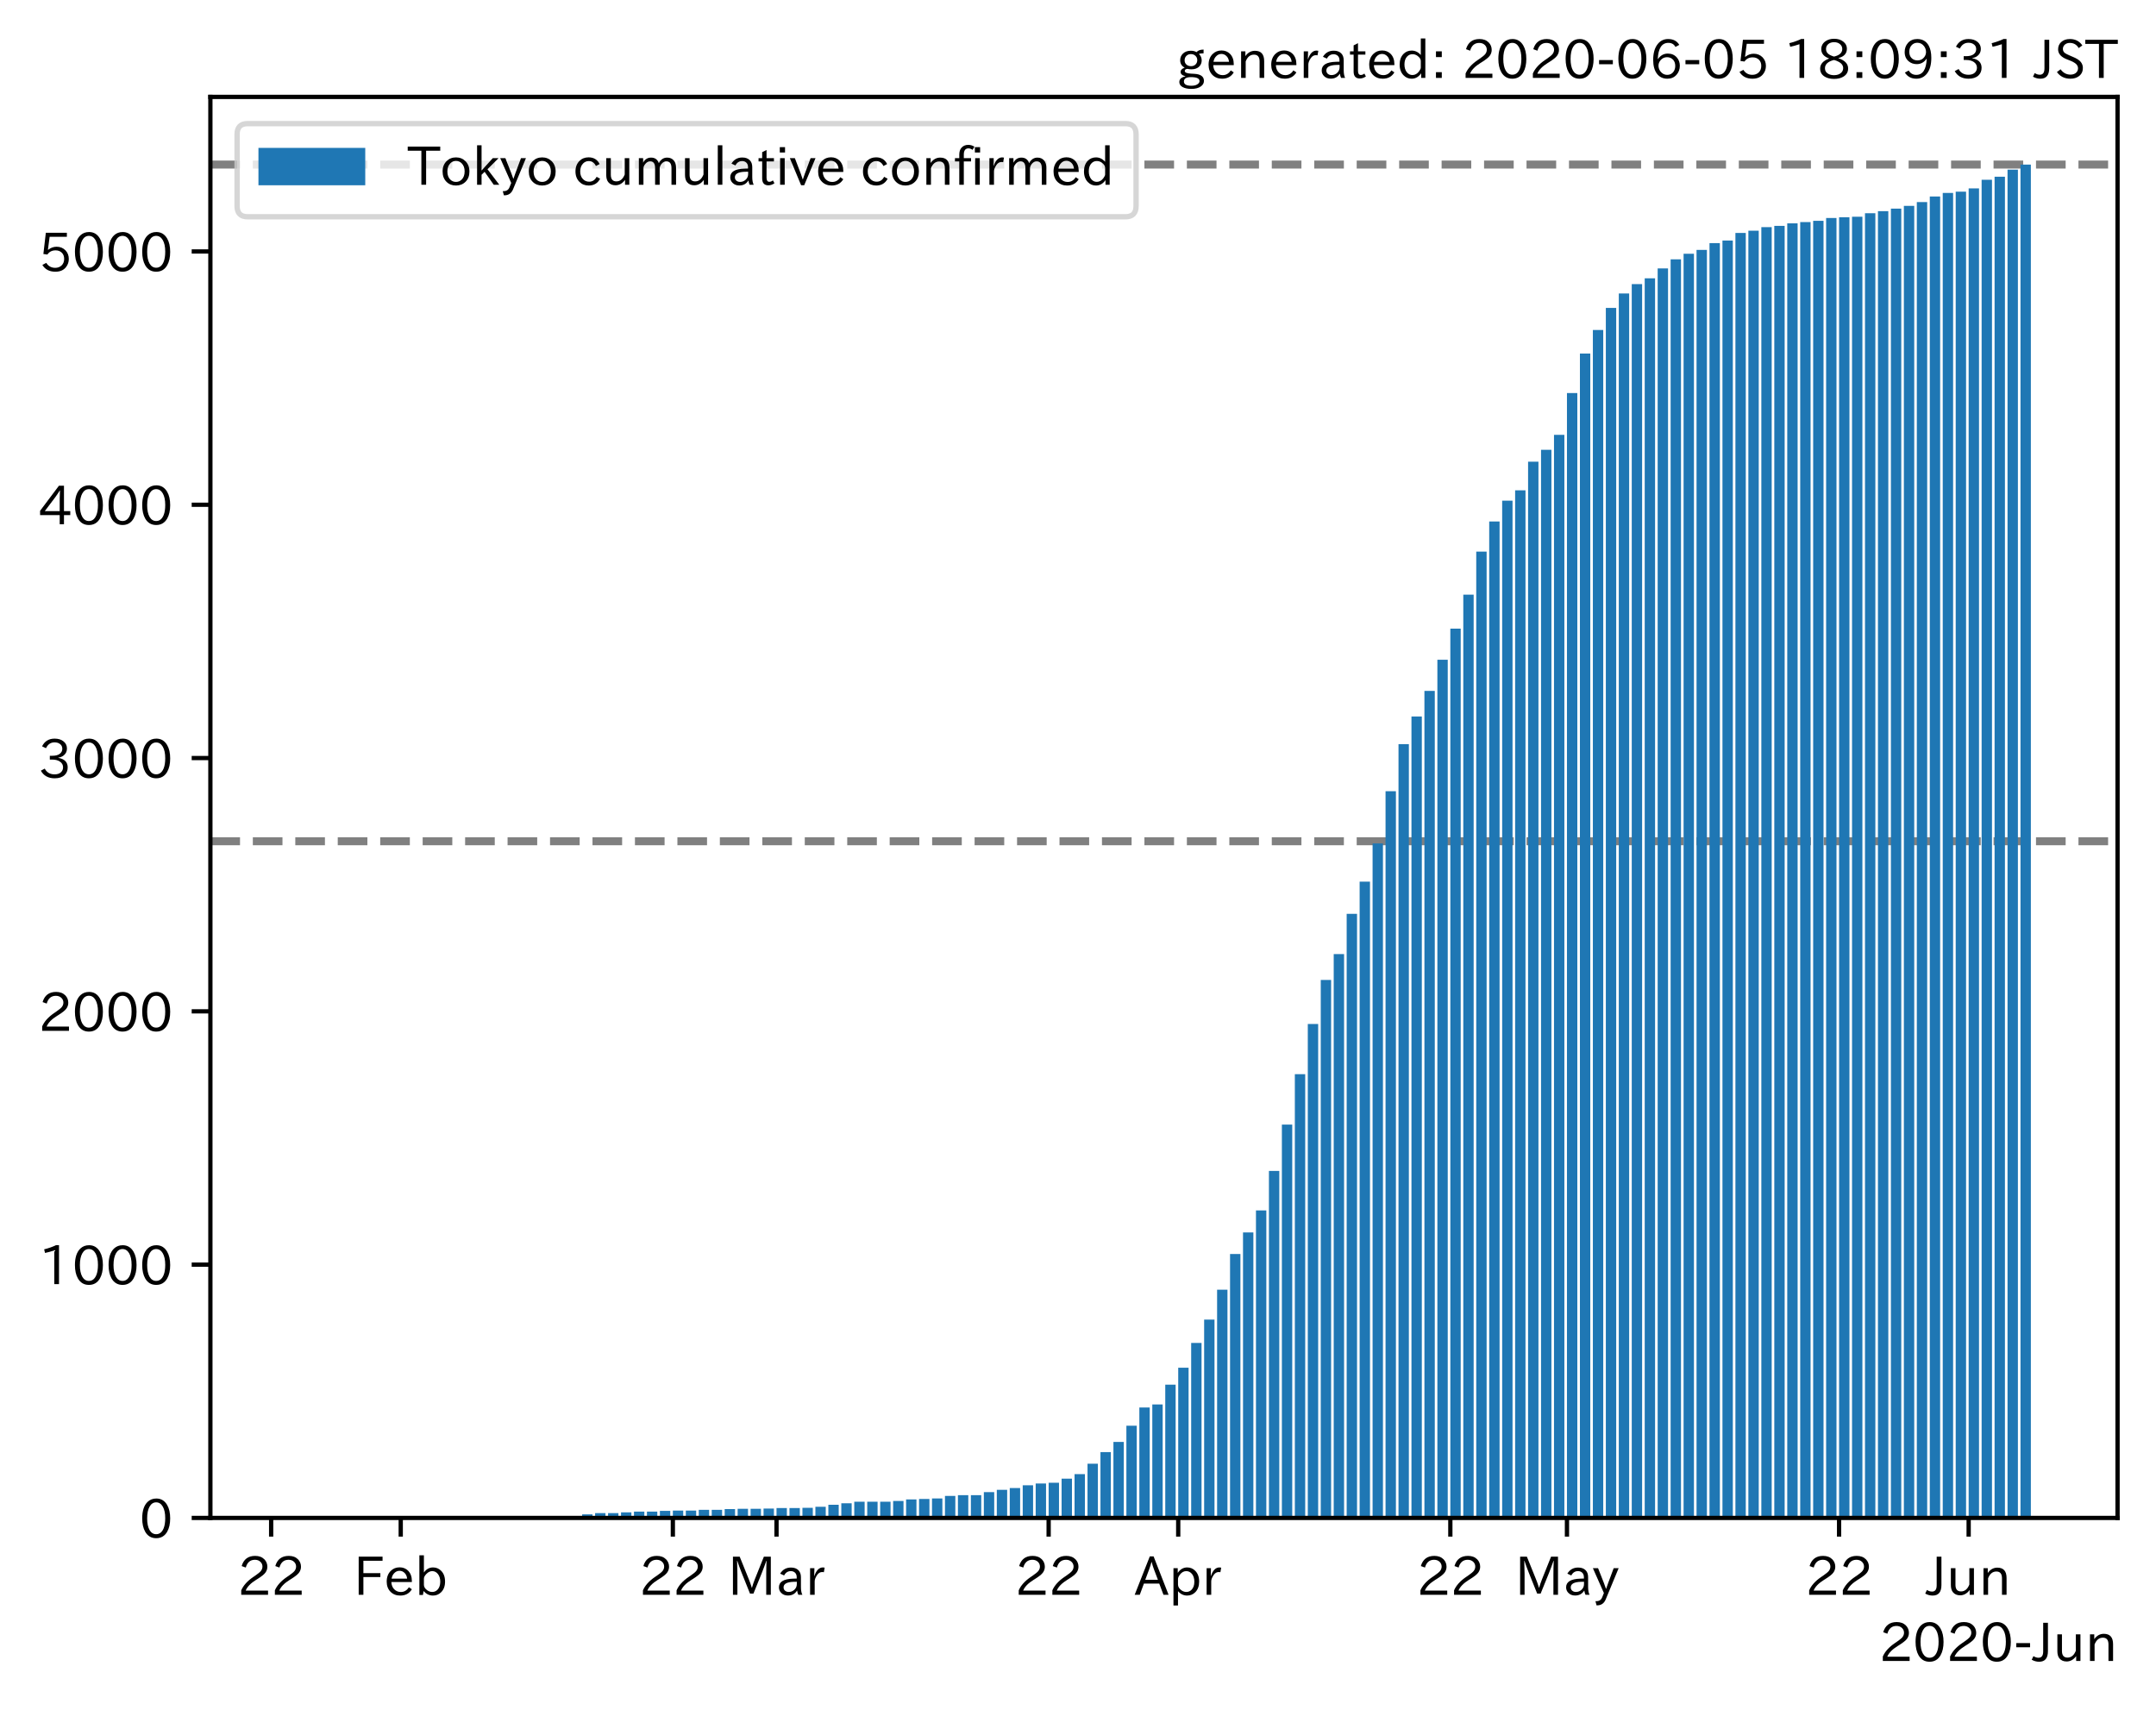 <?xml version="1.0" encoding="utf-8" standalone="no"?>
<!DOCTYPE svg PUBLIC "-//W3C//DTD SVG 1.1//EN"
  "http://www.w3.org/Graphics/SVG/1.1/DTD/svg11.dtd">
<!-- Created with matplotlib (https://matplotlib.org/) -->
<svg height="320.24pt" version="1.1" viewBox="0 0 403.714 320.24" width="403.714pt" xmlns="http://www.w3.org/2000/svg" xmlns:xlink="http://www.w3.org/1999/xlink">
 <defs>
  <style type="text/css">
*{stroke-linecap:butt;stroke-linejoin:round;}
  </style>
 </defs>
 <g id="figure_1">
  <g id="patch_1">
   <path d="M 0 320.24 
L 403.714 320.24 
L 403.714 0 
L 0 0 
z
" style="fill:#ffffff;"/>
  </g>
  <g id="axes_1">
   <g id="patch_2">
    <path d="M 39.394 284.259 
L 396.514 284.259 
L 396.514 18.147 
L 39.394 18.147 
z
" style="fill:#ffffff;"/>
   </g>
   <g id="line2d_1">
    <path clip-path="url(#p0f5c9ba910)" d="M 39.394 30.819 
L 396.514 30.819 
" style="fill:none;stroke:#808080;stroke-dasharray:5.55,2.4;stroke-dashoffset:0;stroke-width:1.5;"/>
   </g>
   <g id="line2d_2">
    <path clip-path="url(#p0f5c9ba910)" d="M 39.394 157.539 
L 396.514 157.539 
" style="fill:none;stroke:#808080;stroke-dasharray:5.55,2.4;stroke-dashoffset:0;stroke-width:1.5;"/>
   </g>
   <g id="patch_3">
    <path clip-path="url(#p0f5c9ba910)" d="M 55.626 284.259 
L 57.568 284.259 
L 57.568 284.211 
L 55.626 284.211 
z
" style="fill:#1f77b4;"/>
   </g>
   <g id="patch_4">
    <path clip-path="url(#p0f5c9ba910)" d="M 58.053 284.259 
L 59.994 284.259 
L 59.994 284.164 
L 58.053 284.164 
z
" style="fill:#1f77b4;"/>
   </g>
   <g id="patch_5">
    <path clip-path="url(#p0f5c9ba910)" d="M 60.479 284.259 
L 62.42 284.259 
L 62.42 284.164 
L 60.479 284.164 
z
" style="fill:#1f77b4;"/>
   </g>
   <g id="patch_6">
    <path clip-path="url(#p0f5c9ba910)" d="M 62.906 284.259 
L 64.847 284.259 
L 64.847 284.164 
L 62.906 284.164 
z
" style="fill:#1f77b4;"/>
   </g>
   <g id="patch_7">
    <path clip-path="url(#p0f5c9ba910)" d="M 65.332 284.259 
L 67.273 284.259 
L 67.273 284.164 
L 65.332 284.164 
z
" style="fill:#1f77b4;"/>
   </g>
   <g id="patch_8">
    <path clip-path="url(#p0f5c9ba910)" d="M 67.759 284.259 
L 69.7 284.259 
L 69.7 284.164 
L 67.759 284.164 
z
" style="fill:#1f77b4;"/>
   </g>
   <g id="patch_9">
    <path clip-path="url(#p0f5c9ba910)" d="M 70.185 284.259 
L 72.126 284.259 
L 72.126 284.116 
L 70.185 284.116 
z
" style="fill:#1f77b4;"/>
   </g>
   <g id="patch_10">
    <path clip-path="url(#p0f5c9ba910)" d="M 72.611 284.259 
L 74.553 284.259 
L 74.553 284.116 
L 72.611 284.116 
z
" style="fill:#1f77b4;"/>
   </g>
   <g id="patch_11">
    <path clip-path="url(#p0f5c9ba910)" d="M 75.038 284.259 
L 76.979 284.259 
L 76.979 284.116 
L 75.038 284.116 
z
" style="fill:#1f77b4;"/>
   </g>
   <g id="patch_12">
    <path clip-path="url(#p0f5c9ba910)" d="M 77.464 284.259 
L 79.405 284.259 
L 79.405 284.116 
L 77.464 284.116 
z
" style="fill:#1f77b4;"/>
   </g>
   <g id="patch_13">
    <path clip-path="url(#p0f5c9ba910)" d="M 79.891 284.259 
L 81.832 284.259 
L 81.832 284.116 
L 79.891 284.116 
z
" style="fill:#1f77b4;"/>
   </g>
   <g id="patch_14">
    <path clip-path="url(#p0f5c9ba910)" d="M 82.317 284.259 
L 84.258 284.259 
L 84.258 284.116 
L 82.317 284.116 
z
" style="fill:#1f77b4;"/>
   </g>
   <g id="patch_15">
    <path clip-path="url(#p0f5c9ba910)" d="M 84.743 284.259 
L 86.685 284.259 
L 86.685 284.116 
L 84.743 284.116 
z
" style="fill:#1f77b4;"/>
   </g>
   <g id="patch_16">
    <path clip-path="url(#p0f5c9ba910)" d="M 87.17 284.259 
L 89.111 284.259 
L 89.111 284.116 
L 87.17 284.116 
z
" style="fill:#1f77b4;"/>
   </g>
   <g id="patch_17">
    <path clip-path="url(#p0f5c9ba910)" d="M 89.596 284.259 
L 91.537 284.259 
L 91.537 284.116 
L 89.596 284.116 
z
" style="fill:#1f77b4;"/>
   </g>
   <g id="patch_18">
    <path clip-path="url(#p0f5c9ba910)" d="M 92.023 284.259 
L 93.964 284.259 
L 93.964 284.116 
L 92.023 284.116 
z
" style="fill:#1f77b4;"/>
   </g>
   <g id="patch_19">
    <path clip-path="url(#p0f5c9ba910)" d="M 94.449 284.259 
L 96.39 284.259 
L 96.39 284.116 
L 94.449 284.116 
z
" style="fill:#1f77b4;"/>
   </g>
   <g id="patch_20">
    <path clip-path="url(#p0f5c9ba910)" d="M 96.876 284.259 
L 98.817 284.259 
L 98.817 284.116 
L 96.876 284.116 
z
" style="fill:#1f77b4;"/>
   </g>
   <g id="patch_21">
    <path clip-path="url(#p0f5c9ba910)" d="M 99.302 284.259 
L 101.243 284.259 
L 101.243 284.116 
L 99.302 284.116 
z
" style="fill:#1f77b4;"/>
   </g>
   <g id="patch_22">
    <path clip-path="url(#p0f5c9ba910)" d="M 101.728 284.259 
L 103.67 284.259 
L 103.67 284.116 
L 101.728 284.116 
z
" style="fill:#1f77b4;"/>
   </g>
   <g id="patch_23">
    <path clip-path="url(#p0f5c9ba910)" d="M 104.155 284.259 
L 106.096 284.259 
L 106.096 284.069 
L 104.155 284.069 
z
" style="fill:#1f77b4;"/>
   </g>
   <g id="patch_24">
    <path clip-path="url(#p0f5c9ba910)" d="M 106.581 284.259 
L 108.522 284.259 
L 108.522 283.974 
L 106.581 283.974 
z
" style="fill:#1f77b4;"/>
   </g>
   <g id="patch_25">
    <path clip-path="url(#p0f5c9ba910)" d="M 109.008 284.259 
L 110.949 284.259 
L 110.949 283.595 
L 109.008 283.595 
z
" style="fill:#1f77b4;"/>
   </g>
   <g id="patch_26">
    <path clip-path="url(#p0f5c9ba910)" d="M 111.434 284.259 
L 113.375 284.259 
L 113.375 283.357 
L 111.434 283.357 
z
" style="fill:#1f77b4;"/>
   </g>
   <g id="patch_27">
    <path clip-path="url(#p0f5c9ba910)" d="M 113.86 284.259 
L 115.802 284.259 
L 115.802 283.357 
L 113.86 283.357 
z
" style="fill:#1f77b4;"/>
   </g>
   <g id="patch_28">
    <path clip-path="url(#p0f5c9ba910)" d="M 116.287 284.259 
L 118.228 284.259 
L 118.228 283.215 
L 116.287 283.215 
z
" style="fill:#1f77b4;"/>
   </g>
   <g id="patch_29">
    <path clip-path="url(#p0f5c9ba910)" d="M 118.713 284.259 
L 120.654 284.259 
L 120.654 283.073 
L 118.713 283.073 
z
" style="fill:#1f77b4;"/>
   </g>
   <g id="patch_30">
    <path clip-path="url(#p0f5c9ba910)" d="M 121.14 284.259 
L 123.081 284.259 
L 123.081 283.073 
L 121.14 283.073 
z
" style="fill:#1f77b4;"/>
   </g>
   <g id="patch_31">
    <path clip-path="url(#p0f5c9ba910)" d="M 123.566 284.259 
L 125.507 284.259 
L 125.507 282.93 
L 123.566 282.93 
z
" style="fill:#1f77b4;"/>
   </g>
   <g id="patch_32">
    <path clip-path="url(#p0f5c9ba910)" d="M 125.993 284.259 
L 127.934 284.259 
L 127.934 282.883 
L 125.993 282.883 
z
" style="fill:#1f77b4;"/>
   </g>
   <g id="patch_33">
    <path clip-path="url(#p0f5c9ba910)" d="M 128.419 284.259 
L 130.36 284.259 
L 130.36 282.883 
L 128.419 282.883 
z
" style="fill:#1f77b4;"/>
   </g>
   <g id="patch_34">
    <path clip-path="url(#p0f5c9ba910)" d="M 130.845 284.259 
L 132.787 284.259 
L 132.787 282.741 
L 130.845 282.741 
z
" style="fill:#1f77b4;"/>
   </g>
   <g id="patch_35">
    <path clip-path="url(#p0f5c9ba910)" d="M 133.272 284.259 
L 135.213 284.259 
L 135.213 282.741 
L 133.272 282.741 
z
" style="fill:#1f77b4;"/>
   </g>
   <g id="patch_36">
    <path clip-path="url(#p0f5c9ba910)" d="M 135.698 284.259 
L 137.639 284.259 
L 137.639 282.598 
L 135.698 282.598 
z
" style="fill:#1f77b4;"/>
   </g>
   <g id="patch_37">
    <path clip-path="url(#p0f5c9ba910)" d="M 138.125 284.259 
L 140.066 284.259 
L 140.066 282.551 
L 138.125 282.551 
z
" style="fill:#1f77b4;"/>
   </g>
   <g id="patch_38">
    <path clip-path="url(#p0f5c9ba910)" d="M 140.551 284.259 
L 142.492 284.259 
L 142.492 282.551 
L 140.551 282.551 
z
" style="fill:#1f77b4;"/>
   </g>
   <g id="patch_39">
    <path clip-path="url(#p0f5c9ba910)" d="M 142.977 284.259 
L 144.919 284.259 
L 144.919 282.504 
L 142.977 282.504 
z
" style="fill:#1f77b4;"/>
   </g>
   <g id="patch_40">
    <path clip-path="url(#p0f5c9ba910)" d="M 145.404 284.259 
L 147.345 284.259 
L 147.345 282.409 
L 145.404 282.409 
z
" style="fill:#1f77b4;"/>
   </g>
   <g id="patch_41">
    <path clip-path="url(#p0f5c9ba910)" d="M 147.83 284.259 
L 149.771 284.259 
L 149.771 282.409 
L 147.83 282.409 
z
" style="fill:#1f77b4;"/>
   </g>
   <g id="patch_42">
    <path clip-path="url(#p0f5c9ba910)" d="M 150.257 284.259 
L 152.198 284.259 
L 152.198 282.361 
L 150.257 282.361 
z
" style="fill:#1f77b4;"/>
   </g>
   <g id="patch_43">
    <path clip-path="url(#p0f5c9ba910)" d="M 152.683 284.259 
L 154.624 284.259 
L 154.624 282.172 
L 152.683 282.172 
z
" style="fill:#1f77b4;"/>
   </g>
   <g id="patch_44">
    <path clip-path="url(#p0f5c9ba910)" d="M 155.11 284.259 
L 157.051 284.259 
L 157.051 281.792 
L 155.11 281.792 
z
" style="fill:#1f77b4;"/>
   </g>
   <g id="patch_45">
    <path clip-path="url(#p0f5c9ba910)" d="M 157.536 284.259 
L 159.477 284.259 
L 159.477 281.507 
L 157.536 281.507 
z
" style="fill:#1f77b4;"/>
   </g>
   <g id="patch_46">
    <path clip-path="url(#p0f5c9ba910)" d="M 159.962 284.259 
L 161.904 284.259 
L 161.904 281.223 
L 159.962 281.223 
z
" style="fill:#1f77b4;"/>
   </g>
   <g id="patch_47">
    <path clip-path="url(#p0f5c9ba910)" d="M 162.389 284.259 
L 164.33 284.259 
L 164.33 281.223 
L 162.389 281.223 
z
" style="fill:#1f77b4;"/>
   </g>
   <g id="patch_48">
    <path clip-path="url(#p0f5c9ba910)" d="M 164.815 284.259 
L 166.756 284.259 
L 166.756 281.223 
L 164.815 281.223 
z
" style="fill:#1f77b4;"/>
   </g>
   <g id="patch_49">
    <path clip-path="url(#p0f5c9ba910)" d="M 167.242 284.259 
L 169.183 284.259 
L 169.183 281.081 
L 167.242 281.081 
z
" style="fill:#1f77b4;"/>
   </g>
   <g id="patch_50">
    <path clip-path="url(#p0f5c9ba910)" d="M 169.668 284.259 
L 171.609 284.259 
L 171.609 280.796 
L 169.668 280.796 
z
" style="fill:#1f77b4;"/>
   </g>
   <g id="patch_51">
    <path clip-path="url(#p0f5c9ba910)" d="M 172.094 284.259 
L 174.036 284.259 
L 174.036 280.701 
L 172.094 280.701 
z
" style="fill:#1f77b4;"/>
   </g>
   <g id="patch_52">
    <path clip-path="url(#p0f5c9ba910)" d="M 174.521 284.259 
L 176.462 284.259 
L 176.462 280.606 
L 174.521 280.606 
z
" style="fill:#1f77b4;"/>
   </g>
   <g id="patch_53">
    <path clip-path="url(#p0f5c9ba910)" d="M 176.947 284.259 
L 178.888 284.259 
L 178.888 280.132 
L 176.947 280.132 
z
" style="fill:#1f77b4;"/>
   </g>
   <g id="patch_54">
    <path clip-path="url(#p0f5c9ba910)" d="M 179.374 284.259 
L 181.315 284.259 
L 181.315 279.99 
L 179.374 279.99 
z
" style="fill:#1f77b4;"/>
   </g>
   <g id="patch_55">
    <path clip-path="url(#p0f5c9ba910)" d="M 181.8 284.259 
L 183.741 284.259 
L 183.741 279.99 
L 181.8 279.99 
z
" style="fill:#1f77b4;"/>
   </g>
   <g id="patch_56">
    <path clip-path="url(#p0f5c9ba910)" d="M 184.227 284.259 
L 186.168 284.259 
L 186.168 279.42 
L 184.227 279.42 
z
" style="fill:#1f77b4;"/>
   </g>
   <g id="patch_57">
    <path clip-path="url(#p0f5c9ba910)" d="M 186.653 284.259 
L 188.594 284.259 
L 188.594 278.993 
L 186.653 278.993 
z
" style="fill:#1f77b4;"/>
   </g>
   <g id="patch_58">
    <path clip-path="url(#p0f5c9ba910)" d="M 189.079 284.259 
L 191.021 284.259 
L 191.021 278.661 
L 189.079 278.661 
z
" style="fill:#1f77b4;"/>
   </g>
   <g id="patch_59">
    <path clip-path="url(#p0f5c9ba910)" d="M 191.506 284.259 
L 193.447 284.259 
L 193.447 278.14 
L 191.506 278.14 
z
" style="fill:#1f77b4;"/>
   </g>
   <g id="patch_60">
    <path clip-path="url(#p0f5c9ba910)" d="M 193.932 284.259 
L 195.873 284.259 
L 195.873 277.808 
L 193.932 277.808 
z
" style="fill:#1f77b4;"/>
   </g>
   <g id="patch_61">
    <path clip-path="url(#p0f5c9ba910)" d="M 196.359 284.259 
L 198.3 284.259 
L 198.3 277.665 
L 196.359 277.665 
z
" style="fill:#1f77b4;"/>
   </g>
   <g id="patch_62">
    <path clip-path="url(#p0f5c9ba910)" d="M 198.785 284.259 
L 200.726 284.259 
L 200.726 276.906 
L 198.785 276.906 
z
" style="fill:#1f77b4;"/>
   </g>
   <g id="patch_63">
    <path clip-path="url(#p0f5c9ba910)" d="M 201.211 284.259 
L 203.153 284.259 
L 203.153 276.053 
L 201.211 276.053 
z
" style="fill:#1f77b4;"/>
   </g>
   <g id="patch_64">
    <path clip-path="url(#p0f5c9ba910)" d="M 203.638 284.259 
L 205.579 284.259 
L 205.579 274.108 
L 203.638 274.108 
z
" style="fill:#1f77b4;"/>
   </g>
   <g id="patch_65">
    <path clip-path="url(#p0f5c9ba910)" d="M 206.064 284.259 
L 208.005 284.259 
L 208.005 271.926 
L 206.064 271.926 
z
" style="fill:#1f77b4;"/>
   </g>
   <g id="patch_66">
    <path clip-path="url(#p0f5c9ba910)" d="M 208.491 284.259 
L 210.432 284.259 
L 210.432 270.028 
L 208.491 270.028 
z
" style="fill:#1f77b4;"/>
   </g>
   <g id="patch_67">
    <path clip-path="url(#p0f5c9ba910)" d="M 210.917 284.259 
L 212.858 284.259 
L 212.858 266.993 
L 210.917 266.993 
z
" style="fill:#1f77b4;"/>
   </g>
   <g id="patch_68">
    <path clip-path="url(#p0f5c9ba910)" d="M 213.344 284.259 
L 215.285 284.259 
L 215.285 263.577 
L 213.344 263.577 
z
" style="fill:#1f77b4;"/>
   </g>
   <g id="patch_69">
    <path clip-path="url(#p0f5c9ba910)" d="M 215.77 284.259 
L 217.711 284.259 
L 217.711 263.008 
L 215.77 263.008 
z
" style="fill:#1f77b4;"/>
   </g>
   <g id="patch_70">
    <path clip-path="url(#p0f5c9ba910)" d="M 218.196 284.259 
L 220.138 284.259 
L 220.138 259.308 
L 218.196 259.308 
z
" style="fill:#1f77b4;"/>
   </g>
   <g id="patch_71">
    <path clip-path="url(#p0f5c9ba910)" d="M 220.623 284.259 
L 222.564 284.259 
L 222.564 256.13 
L 220.623 256.13 
z
" style="fill:#1f77b4;"/>
   </g>
   <g id="patch_72">
    <path clip-path="url(#p0f5c9ba910)" d="M 223.049 284.259 
L 224.99 284.259 
L 224.99 251.482 
L 223.049 251.482 
z
" style="fill:#1f77b4;"/>
   </g>
   <g id="patch_73">
    <path clip-path="url(#p0f5c9ba910)" d="M 225.476 284.259 
L 227.417 284.259 
L 227.417 247.118 
L 225.476 247.118 
z
" style="fill:#1f77b4;"/>
   </g>
   <g id="patch_74">
    <path clip-path="url(#p0f5c9ba910)" d="M 227.902 284.259 
L 229.843 284.259 
L 229.843 241.521 
L 227.902 241.521 
z
" style="fill:#1f77b4;"/>
   </g>
   <g id="patch_75">
    <path clip-path="url(#p0f5c9ba910)" d="M 230.328 284.259 
L 232.27 284.259 
L 232.27 234.832 
L 230.328 234.832 
z
" style="fill:#1f77b4;"/>
   </g>
   <g id="patch_76">
    <path clip-path="url(#p0f5c9ba910)" d="M 232.755 284.259 
L 234.696 284.259 
L 234.696 230.8 
L 232.755 230.8 
z
" style="fill:#1f77b4;"/>
   </g>
   <g id="patch_77">
    <path clip-path="url(#p0f5c9ba910)" d="M 235.181 284.259 
L 237.122 284.259 
L 237.122 226.674 
L 235.181 226.674 
z
" style="fill:#1f77b4;"/>
   </g>
   <g id="patch_78">
    <path clip-path="url(#p0f5c9ba910)" d="M 237.608 284.259 
L 239.549 284.259 
L 239.549 219.274 
L 237.608 219.274 
z
" style="fill:#1f77b4;"/>
   </g>
   <g id="patch_79">
    <path clip-path="url(#p0f5c9ba910)" d="M 240.034 284.259 
L 241.975 284.259 
L 241.975 210.594 
L 240.034 210.594 
z
" style="fill:#1f77b4;"/>
   </g>
   <g id="patch_80">
    <path clip-path="url(#p0f5c9ba910)" d="M 242.461 284.259 
L 244.402 284.259 
L 244.402 201.154 
L 242.461 201.154 
z
" style="fill:#1f77b4;"/>
   </g>
   <g id="patch_81">
    <path clip-path="url(#p0f5c9ba910)" d="M 244.887 284.259 
L 246.828 284.259 
L 246.828 191.762 
L 244.887 191.762 
z
" style="fill:#1f77b4;"/>
   </g>
   <g id="patch_82">
    <path clip-path="url(#p0f5c9ba910)" d="M 247.313 284.259 
L 249.255 284.259 
L 249.255 183.509 
L 247.313 183.509 
z
" style="fill:#1f77b4;"/>
   </g>
   <g id="patch_83">
    <path clip-path="url(#p0f5c9ba910)" d="M 249.74 284.259 
L 251.681 284.259 
L 251.681 178.67 
L 249.74 178.67 
z
" style="fill:#1f77b4;"/>
   </g>
   <g id="patch_84">
    <path clip-path="url(#p0f5c9ba910)" d="M 252.166 284.259 
L 254.107 284.259 
L 254.107 171.128 
L 252.166 171.128 
z
" style="fill:#1f77b4;"/>
   </g>
   <g id="patch_85">
    <path clip-path="url(#p0f5c9ba910)" d="M 254.593 284.259 
L 256.534 284.259 
L 256.534 165.104 
L 254.593 165.104 
z
" style="fill:#1f77b4;"/>
   </g>
   <g id="patch_86">
    <path clip-path="url(#p0f5c9ba910)" d="M 257.019 284.259 
L 258.96 284.259 
L 258.96 157.942 
L 257.019 157.942 
z
" style="fill:#1f77b4;"/>
   </g>
   <g id="patch_87">
    <path clip-path="url(#p0f5c9ba910)" d="M 259.445 284.259 
L 261.387 284.259 
L 261.387 148.17 
L 259.445 148.17 
z
" style="fill:#1f77b4;"/>
   </g>
   <g id="patch_88">
    <path clip-path="url(#p0f5c9ba910)" d="M 261.872 284.259 
L 263.813 284.259 
L 263.813 139.348 
L 261.872 139.348 
z
" style="fill:#1f77b4;"/>
   </g>
   <g id="patch_89">
    <path clip-path="url(#p0f5c9ba910)" d="M 264.298 284.259 
L 266.239 284.259 
L 266.239 134.177 
L 264.298 134.177 
z
" style="fill:#1f77b4;"/>
   </g>
   <g id="patch_90">
    <path clip-path="url(#p0f5c9ba910)" d="M 266.725 284.259 
L 268.666 284.259 
L 268.666 129.387 
L 266.725 129.387 
z
" style="fill:#1f77b4;"/>
   </g>
   <g id="patch_91">
    <path clip-path="url(#p0f5c9ba910)" d="M 269.151 284.259 
L 271.092 284.259 
L 271.092 123.552 
L 269.151 123.552 
z
" style="fill:#1f77b4;"/>
   </g>
   <g id="patch_92">
    <path clip-path="url(#p0f5c9ba910)" d="M 271.578 284.259 
L 273.519 284.259 
L 273.519 117.718 
L 271.578 117.718 
z
" style="fill:#1f77b4;"/>
   </g>
   <g id="patch_93">
    <path clip-path="url(#p0f5c9ba910)" d="M 274.004 284.259 
L 275.945 284.259 
L 275.945 111.362 
L 274.004 111.362 
z
" style="fill:#1f77b4;"/>
   </g>
   <g id="patch_94">
    <path clip-path="url(#p0f5c9ba910)" d="M 276.43 284.259 
L 278.372 284.259 
L 278.372 103.298 
L 276.43 103.298 
z
" style="fill:#1f77b4;"/>
   </g>
   <g id="patch_95">
    <path clip-path="url(#p0f5c9ba910)" d="M 278.857 284.259 
L 280.798 284.259 
L 280.798 97.653 
L 278.857 97.653 
z
" style="fill:#1f77b4;"/>
   </g>
   <g id="patch_96">
    <path clip-path="url(#p0f5c9ba910)" d="M 281.283 284.259 
L 283.224 284.259 
L 283.224 93.764 
L 281.283 93.764 
z
" style="fill:#1f77b4;"/>
   </g>
   <g id="patch_97">
    <path clip-path="url(#p0f5c9ba910)" d="M 283.71 284.259 
L 285.651 284.259 
L 285.651 91.819 
L 283.71 91.819 
z
" style="fill:#1f77b4;"/>
   </g>
   <g id="patch_98">
    <path clip-path="url(#p0f5c9ba910)" d="M 286.136 284.259 
L 288.077 284.259 
L 288.077 86.459 
L 286.136 86.459 
z
" style="fill:#1f77b4;"/>
   </g>
   <g id="patch_99">
    <path clip-path="url(#p0f5c9ba910)" d="M 288.562 284.259 
L 290.504 284.259 
L 290.504 84.229 
L 288.562 84.229 
z
" style="fill:#1f77b4;"/>
   </g>
   <g id="patch_100">
    <path clip-path="url(#p0f5c9ba910)" d="M 290.989 284.259 
L 292.93 284.259 
L 292.93 81.431 
L 290.989 81.431 
z
" style="fill:#1f77b4;"/>
   </g>
   <g id="patch_101">
    <path clip-path="url(#p0f5c9ba910)" d="M 293.415 284.259 
L 295.356 284.259 
L 295.356 73.604 
L 293.415 73.604 
z
" style="fill:#1f77b4;"/>
   </g>
   <g id="patch_102">
    <path clip-path="url(#p0f5c9ba910)" d="M 295.842 284.259 
L 297.783 284.259 
L 297.783 66.204 
L 295.842 66.204 
z
" style="fill:#1f77b4;"/>
   </g>
   <g id="patch_103">
    <path clip-path="url(#p0f5c9ba910)" d="M 298.268 284.259 
L 300.209 284.259 
L 300.209 61.793 
L 298.268 61.793 
z
" style="fill:#1f77b4;"/>
   </g>
   <g id="patch_104">
    <path clip-path="url(#p0f5c9ba910)" d="M 300.695 284.259 
L 302.636 284.259 
L 302.636 57.666 
L 300.695 57.666 
z
" style="fill:#1f77b4;"/>
   </g>
   <g id="patch_105">
    <path clip-path="url(#p0f5c9ba910)" d="M 303.121 284.259 
L 305.062 284.259 
L 305.062 54.963 
L 303.121 54.963 
z
" style="fill:#1f77b4;"/>
   </g>
   <g id="patch_106">
    <path clip-path="url(#p0f5c9ba910)" d="M 305.547 284.259 
L 307.489 284.259 
L 307.489 53.207 
L 305.547 53.207 
z
" style="fill:#1f77b4;"/>
   </g>
   <g id="patch_107">
    <path clip-path="url(#p0f5c9ba910)" d="M 307.974 284.259 
L 309.915 284.259 
L 309.915 52.117 
L 307.974 52.117 
z
" style="fill:#1f77b4;"/>
   </g>
   <g id="patch_108">
    <path clip-path="url(#p0f5c9ba910)" d="M 310.4 284.259 
L 312.341 284.259 
L 312.341 50.267 
L 310.4 50.267 
z
" style="fill:#1f77b4;"/>
   </g>
   <g id="patch_109">
    <path clip-path="url(#p0f5c9ba910)" d="M 312.827 284.259 
L 314.768 284.259 
L 314.768 48.559 
L 312.827 48.559 
z
" style="fill:#1f77b4;"/>
   </g>
   <g id="patch_110">
    <path clip-path="url(#p0f5c9ba910)" d="M 315.253 284.259 
L 317.194 284.259 
L 317.194 47.515 
L 315.253 47.515 
z
" style="fill:#1f77b4;"/>
   </g>
   <g id="patch_111">
    <path clip-path="url(#p0f5c9ba910)" d="M 317.679 284.259 
L 319.621 284.259 
L 319.621 46.804 
L 317.679 46.804 
z
" style="fill:#1f77b4;"/>
   </g>
   <g id="patch_112">
    <path clip-path="url(#p0f5c9ba910)" d="M 320.106 284.259 
L 322.047 284.259 
L 322.047 45.523 
L 320.106 45.523 
z
" style="fill:#1f77b4;"/>
   </g>
   <g id="patch_113">
    <path clip-path="url(#p0f5c9ba910)" d="M 322.532 284.259 
L 324.473 284.259 
L 324.473 45.049 
L 322.532 45.049 
z
" style="fill:#1f77b4;"/>
   </g>
   <g id="patch_114">
    <path clip-path="url(#p0f5c9ba910)" d="M 324.959 284.259 
L 326.9 284.259 
L 326.9 43.626 
L 324.959 43.626 
z
" style="fill:#1f77b4;"/>
   </g>
   <g id="patch_115">
    <path clip-path="url(#p0f5c9ba910)" d="M 327.385 284.259 
L 329.326 284.259 
L 329.326 43.199 
L 327.385 43.199 
z
" style="fill:#1f77b4;"/>
   </g>
   <g id="patch_116">
    <path clip-path="url(#p0f5c9ba910)" d="M 329.812 284.259 
L 331.753 284.259 
L 331.753 42.535 
L 329.812 42.535 
z
" style="fill:#1f77b4;"/>
   </g>
   <g id="patch_117">
    <path clip-path="url(#p0f5c9ba910)" d="M 332.238 284.259 
L 334.179 284.259 
L 334.179 42.298 
L 332.238 42.298 
z
" style="fill:#1f77b4;"/>
   </g>
   <g id="patch_118">
    <path clip-path="url(#p0f5c9ba910)" d="M 334.664 284.259 
L 336.606 284.259 
L 336.606 41.823 
L 334.664 41.823 
z
" style="fill:#1f77b4;"/>
   </g>
   <g id="patch_119">
    <path clip-path="url(#p0f5c9ba910)" d="M 337.091 284.259 
L 339.032 284.259 
L 339.032 41.586 
L 337.091 41.586 
z
" style="fill:#1f77b4;"/>
   </g>
   <g id="patch_120">
    <path clip-path="url(#p0f5c9ba910)" d="M 339.517 284.259 
L 341.458 284.259 
L 341.458 41.349 
L 339.517 41.349 
z
" style="fill:#1f77b4;"/>
   </g>
   <g id="patch_121">
    <path clip-path="url(#p0f5c9ba910)" d="M 341.944 284.259 
L 343.885 284.259 
L 343.885 40.827 
L 341.944 40.827 
z
" style="fill:#1f77b4;"/>
   </g>
   <g id="patch_122">
    <path clip-path="url(#p0f5c9ba910)" d="M 344.37 284.259 
L 346.311 284.259 
L 346.311 40.685 
L 344.37 40.685 
z
" style="fill:#1f77b4;"/>
   </g>
   <g id="patch_123">
    <path clip-path="url(#p0f5c9ba910)" d="M 346.796 284.259 
L 348.738 284.259 
L 348.738 40.59 
L 346.796 40.59 
z
" style="fill:#1f77b4;"/>
   </g>
   <g id="patch_124">
    <path clip-path="url(#p0f5c9ba910)" d="M 349.223 284.259 
L 351.164 284.259 
L 351.164 39.926 
L 349.223 39.926 
z
" style="fill:#1f77b4;"/>
   </g>
   <g id="patch_125">
    <path clip-path="url(#p0f5c9ba910)" d="M 351.649 284.259 
L 353.59 284.259 
L 353.59 39.546 
L 351.649 39.546 
z
" style="fill:#1f77b4;"/>
   </g>
   <g id="patch_126">
    <path clip-path="url(#p0f5c9ba910)" d="M 354.076 284.259 
L 356.017 284.259 
L 356.017 39.072 
L 354.076 39.072 
z
" style="fill:#1f77b4;"/>
   </g>
   <g id="patch_127">
    <path clip-path="url(#p0f5c9ba910)" d="M 356.502 284.259 
L 358.443 284.259 
L 358.443 38.55 
L 356.502 38.55 
z
" style="fill:#1f77b4;"/>
   </g>
   <g id="patch_128">
    <path clip-path="url(#p0f5c9ba910)" d="M 358.929 284.259 
L 360.87 284.259 
L 360.87 37.839 
L 358.929 37.839 
z
" style="fill:#1f77b4;"/>
   </g>
   <g id="patch_129">
    <path clip-path="url(#p0f5c9ba910)" d="M 361.355 284.259 
L 363.296 284.259 
L 363.296 36.795 
L 361.355 36.795 
z
" style="fill:#1f77b4;"/>
   </g>
   <g id="patch_130">
    <path clip-path="url(#p0f5c9ba910)" d="M 363.781 284.259 
L 365.723 284.259 
L 365.723 36.131 
L 363.781 36.131 
z
" style="fill:#1f77b4;"/>
   </g>
   <g id="patch_131">
    <path clip-path="url(#p0f5c9ba910)" d="M 366.208 284.259 
L 368.149 284.259 
L 368.149 35.894 
L 366.208 35.894 
z
" style="fill:#1f77b4;"/>
   </g>
   <g id="patch_132">
    <path clip-path="url(#p0f5c9ba910)" d="M 368.634 284.259 
L 370.575 284.259 
L 370.575 35.277 
L 368.634 35.277 
z
" style="fill:#1f77b4;"/>
   </g>
   <g id="patch_133">
    <path clip-path="url(#p0f5c9ba910)" d="M 371.061 284.259 
L 373.002 284.259 
L 373.002 33.665 
L 371.061 33.665 
z
" style="fill:#1f77b4;"/>
   </g>
   <g id="patch_134">
    <path clip-path="url(#p0f5c9ba910)" d="M 373.487 284.259 
L 375.428 284.259 
L 375.428 33.095 
L 373.487 33.095 
z
" style="fill:#1f77b4;"/>
   </g>
   <g id="patch_135">
    <path clip-path="url(#p0f5c9ba910)" d="M 375.913 284.259 
L 377.855 284.259 
L 377.855 31.767 
L 375.913 31.767 
z
" style="fill:#1f77b4;"/>
   </g>
   <g id="patch_136">
    <path clip-path="url(#p0f5c9ba910)" d="M 378.34 284.259 
L 380.281 284.259 
L 380.281 30.819 
L 378.34 30.819 
z
" style="fill:#1f77b4;"/>
   </g>
   <g id="matplotlib.axis_1">
    <g id="xtick_1">
     <g id="line2d_3">
      <defs>
       <path d="M 0 0 
L 0 3.5 
" id="m751d13f2df" style="stroke:#000000;stroke-width:0.8;"/>
      </defs>
      <g>
       <use style="stroke:#000000;stroke-width:0.8;" x="50.774" xlink:href="#m751d13f2df" y="284.259"/>
      </g>
     </g>
     <g id="text_1">
      <!-- 22 -->
      <defs>
       <path d="M 57.172 0.984 
L 6.984 0.984 
L 6.984 9.281 
Q 12.891 23.047 29.594 34.422 
L 32.375 36.281 
Q 40.922 42.141 43.609 45.406 
Q 46.688 49.266 46.688 53.812 
Q 46.688 58.938 43.062 62.547 
Q 39.062 66.547 32.562 66.547 
Q 19.531 66.547 15.484 52 
L 7.766 54.781 
Q 13.328 73.828 33.062 73.828 
Q 43.844 73.828 50.25 67.438 
Q 55.859 61.672 55.859 53.516 
Q 55.859 47.469 52.25 42.531 
Q 48.922 37.75 36.969 30.281 
L 34.859 29 
Q 19.625 19.578 15.281 8.891 
L 57.172 8.891 
z
" id="IPAexGothic-50"/>
      </defs>
      <g transform="translate(44.475 298.749)scale(0.1 -0.1)">
       <use xlink:href="#IPAexGothic-50"/>
       <use x="62.988" xlink:href="#IPAexGothic-50"/>
      </g>
     </g>
    </g>
    <g id="xtick_2">
     <g id="line2d_4">
      <g>
       <use style="stroke:#000000;stroke-width:0.8;" x="75.038" xlink:href="#m751d13f2df" y="284.259"/>
      </g>
     </g>
     <g id="text_2">
      <!-- Feb -->
      <defs>
       <path d="M 54.203 64.703 
L 18.312 64.703 
L 18.312 41.5 
L 50.094 41.5 
L 50.094 34.188 
L 18.312 34.188 
L 18.312 0.984 
L 9.516 0.984 
L 9.516 72.406 
L 54.203 72.406 
z
" id="IPAexGothic-70"/>
       <path d="M 13.484 24.906 
Q 13.922 16.266 18.891 11.281 
Q 23.969 6.203 31.203 6.203 
Q 40.719 6.203 46.297 15.094 
L 51.906 11.375 
Q 44.828 -0.484 30.172 -0.484 
Q 19.094 -0.484 11.969 6.594 
Q 4.781 13.812 4.781 25.641 
Q 4.781 38.188 12.312 45.703 
Q 19 52.391 29 52.391 
Q 38.422 52.391 44.781 46.188 
Q 51.906 38.969 51.906 26.906 
L 51.906 24.906 
z
M 43.062 31.203 
Q 42.328 37.984 38.281 41.891 
Q 34.281 45.906 28.812 45.906 
Q 22.469 45.906 17.969 40.484 
Q 14.891 36.812 13.969 31.203 
z
" id="IPAexGothic-101"/>
       <path d="M 17.578 42.672 
Q 24.219 52.203 34.672 52.203 
Q 43.562 52.203 49.859 45.906 
Q 57.172 38.578 57.172 25.688 
Q 57.172 13.094 49.859 5.812 
Q 43.562 -0.484 34.469 -0.484 
Q 24.359 -0.484 17 8.062 
L 15.766 0.688 
L 9.078 0.688 
L 9.078 74.906 
L 17.578 74.906 
z
M 17.578 31.203 
L 17.578 19.578 
Q 17.578 13.875 23.875 9.375 
Q 28.172 6.297 33.109 6.297 
Q 38.875 6.297 42.875 10.297 
Q 48.188 15.766 48.188 25.484 
Q 48.188 34.281 43.797 39.891 
Q 39.453 45.312 33.203 45.312 
Q 27.484 45.312 22.469 40.281 
Q 17.578 35.406 17.578 31.203 
z
" id="IPAexGothic-98"/>
      </defs>
      <g transform="translate(66.214 298.749)scale(0.1 -0.1)">
       <use xlink:href="#IPAexGothic-70"/>
       <use x="57.178" xlink:href="#IPAexGothic-101"/>
       <use x="114.062" xlink:href="#IPAexGothic-98"/>
      </g>
     </g>
    </g>
    <g id="xtick_3">
     <g id="line2d_5">
      <g>
       <use style="stroke:#000000;stroke-width:0.8;" x="125.993" xlink:href="#m751d13f2df" y="284.259"/>
      </g>
     </g>
     <g id="text_3">
      <!-- 22 -->
      <g transform="translate(119.694 298.749)scale(0.1 -0.1)">
       <use xlink:href="#IPAexGothic-50"/>
       <use x="62.988" xlink:href="#IPAexGothic-50"/>
      </g>
     </g>
    </g>
    <g id="xtick_4">
     <g id="line2d_6">
      <g>
       <use style="stroke:#000000;stroke-width:0.8;" x="145.404" xlink:href="#m751d13f2df" y="284.259"/>
      </g>
     </g>
     <g id="text_4">
      <!-- Mar -->
      <defs>
       <path d="M 80.422 0.984 
L 71.828 0.984 
L 71.828 39.594 
Q 71.828 51.266 72.406 64.594 
L 72.016 64.594 
Q 68.062 53.266 63.531 41.797 
L 47.906 3.266 
L 41.406 3.266 
L 25.641 42.578 
Q 20.75 54.781 17.625 64.703 
L 17.234 64.703 
Q 17.828 48.922 17.828 39.891 
L 17.828 0.984 
L 9.516 0.984 
L 9.516 72.406 
L 22.125 72.406 
L 39.109 30.375 
Q 42.141 23 44.828 14.156 
L 45.125 14.156 
Q 47.312 22.125 50.531 30.172 
L 67.438 72.406 
L 80.422 72.406 
z
" id="IPAexGothic-77"/>
       <path d="M 49.312 0.984 
L 41.75 0.984 
Q 39.984 4.734 39.547 8.688 
L 39.203 8.688 
Q 33.547 -0.391 22.312 -0.391 
Q 14.594 -0.391 9.719 4.5 
Q 5.422 8.797 5.422 14.984 
Q 5.422 30.422 32.031 31.203 
L 38.719 31.391 
L 38.719 33.984 
Q 38.719 39.203 35.75 42.188 
Q 32.625 45.312 27.734 45.312 
Q 19.344 45.312 15.141 37.156 
L 7.719 40.578 
Q 14.656 52 27.938 52 
Q 37.109 52 42.047 46.875 
Q 46.625 42.281 46.625 33.891 
L 46.625 15.578 
Q 46.625 6.25 49.312 0.984 
z
M 38.922 25.391 
L 33.453 25.297 
Q 14.109 24.859 14.109 14.891 
Q 14.109 11.375 16.406 9.078 
Q 19.234 6.297 23.828 6.297 
Q 30.219 6.297 34.906 10.984 
Q 38.922 15.141 38.922 21 
z
" id="IPAexGothic-97"/>
       <path d="M 36.078 51.812 
L 34.578 43.266 
Q 32.906 43.609 31.594 43.609 
Q 25.828 43.609 22.078 38.188 
Q 17.391 31.344 17.391 26.172 
L 17.391 0.984 
L 8.797 0.984 
L 8.797 50.781 
L 16.891 50.781 
L 16.5 35.984 
L 16.703 35.984 
Q 22.219 52.203 32.766 52.203 
Q 34.469 52.203 36.078 51.812 
z
" id="IPAexGothic-114"/>
      </defs>
      <g transform="translate(136.295 298.749)scale(0.1 -0.1)">
       <use xlink:href="#IPAexGothic-77"/>
       <use x="90.186" xlink:href="#IPAexGothic-97"/>
       <use x="145.166" xlink:href="#IPAexGothic-114"/>
      </g>
     </g>
    </g>
    <g id="xtick_5">
     <g id="line2d_7">
      <g>
       <use style="stroke:#000000;stroke-width:0.8;" x="196.359" xlink:href="#m751d13f2df" y="284.259"/>
      </g>
     </g>
     <g id="text_5">
      <!-- 22 -->
      <g transform="translate(190.06 298.749)scale(0.1 -0.1)">
       <use xlink:href="#IPAexGothic-50"/>
       <use x="62.988" xlink:href="#IPAexGothic-50"/>
      </g>
     </g>
    </g>
    <g id="xtick_6">
     <g id="line2d_8">
      <g>
       <use style="stroke:#000000;stroke-width:0.8;" x="220.623" xlink:href="#m751d13f2df" y="284.259"/>
      </g>
     </g>
     <g id="text_6">
      <!-- Apr -->
      <defs>
       <path d="M 63.375 0.984 
L 53.812 0.984 
L 45.906 22.016 
L 17.188 22.016 
L 9.422 0.984 
L -0.094 0.984 
L 28.219 72.906 
L 35.297 72.906 
z
M 43.406 29.109 
L 36.188 48.094 
Q 33.203 56.062 31.688 62.5 
L 31.391 62.5 
Q 29.641 55.672 26.812 48.094 
L 19.734 29.109 
z
" id="IPAexGothic-65"/>
       <path d="M 16.797 42 
Q 23.828 52.203 34.469 52.203 
Q 43.266 52.203 49.562 45.906 
Q 56.891 38.578 56.891 25.688 
Q 56.891 13.141 49.656 5.812 
Q 43.359 -0.484 34.375 -0.484 
Q 24.516 -0.484 17.281 7.766 
L 17.281 -19 
L 8.797 -19 
L 8.797 50.781 
L 16.797 50.781 
z
M 17.281 30.469 
L 17.281 20.172 
Q 17.281 14.016 23.688 9.375 
Q 27.984 6.297 32.906 6.297 
Q 38.578 6.297 42.578 10.297 
Q 47.906 15.578 47.906 25.484 
Q 47.906 34.375 43.5 39.984 
Q 39.109 45.312 32.812 45.312 
Q 25.875 45.312 20.906 38.812 
Q 17.281 34.125 17.281 30.469 
z
" id="IPAexGothic-112"/>
      </defs>
      <g transform="translate(212.481 298.749)scale(0.1 -0.1)">
       <use xlink:href="#IPAexGothic-65"/>
       <use x="63.721" xlink:href="#IPAexGothic-112"/>
       <use x="125.83" xlink:href="#IPAexGothic-114"/>
      </g>
     </g>
    </g>
    <g id="xtick_7">
     <g id="line2d_9">
      <g>
       <use style="stroke:#000000;stroke-width:0.8;" x="271.578" xlink:href="#m751d13f2df" y="284.259"/>
      </g>
     </g>
     <g id="text_7">
      <!-- 22 -->
      <g transform="translate(265.279 298.749)scale(0.1 -0.1)">
       <use xlink:href="#IPAexGothic-50"/>
       <use x="62.988" xlink:href="#IPAexGothic-50"/>
      </g>
     </g>
    </g>
    <g id="xtick_8">
     <g id="line2d_10">
      <g>
       <use style="stroke:#000000;stroke-width:0.8;" x="293.415" xlink:href="#m751d13f2df" y="284.259"/>
      </g>
     </g>
     <g id="text_8">
      <!-- May -->
      <defs>
       <path d="M 48.781 50.781 
L 24.609 -7.625 
Q 19.969 -18.797 8.594 -18.797 
L 7.469 -18.797 
L 5.375 -10.984 
L 6.984 -10.984 
Q 15.141 -10.984 17.969 -3.719 
L 21.188 4.297 
L 0.594 50.781 
L 10.297 50.781 
L 21.297 22.797 
Q 23.875 16.016 25.094 12.203 
L 25.391 12.203 
Q 27.344 18.266 29.109 22.797 
L 39.5 50.781 
z
" id="IPAexGothic-121"/>
      </defs>
      <g transform="translate(283.696 298.749)scale(0.1 -0.1)">
       <use xlink:href="#IPAexGothic-77"/>
       <use x="90.186" xlink:href="#IPAexGothic-97"/>
       <use x="145.166" xlink:href="#IPAexGothic-121"/>
      </g>
     </g>
    </g>
    <g id="xtick_9">
     <g id="line2d_11">
      <g>
       <use style="stroke:#000000;stroke-width:0.8;" x="344.37" xlink:href="#m751d13f2df" y="284.259"/>
      </g>
     </g>
     <g id="text_9">
      <!-- 22 -->
      <g transform="translate(338.072 298.749)scale(0.1 -0.1)">
       <use xlink:href="#IPAexGothic-50"/>
       <use x="62.988" xlink:href="#IPAexGothic-50"/>
      </g>
     </g>
    </g>
    <g id="xtick_10">
     <g id="line2d_12">
      <g>
       <use style="stroke:#000000;stroke-width:0.8;" x="368.634" xlink:href="#m751d13f2df" y="284.259"/>
      </g>
     </g>
     <g id="text_10">
      <!-- Jun -->
      <defs>
       <path d="M 28.422 72.406 
L 28.422 19.281 
Q 28.422 -0.484 11.922 -0.484 
Q 4.734 -0.484 -1.953 3.266 
L 1.312 10.062 
Q 5.906 6.984 10.844 6.984 
Q 19.531 6.984 19.531 18.797 
L 19.531 72.406 
z
" id="IPAexGothic-74"/>
       <path d="M 51.312 0.984 
L 43.312 0.984 
L 43.312 10.062 
Q 35.938 0 25.391 0 
Q 16.75 0 11.922 5.859 
Q 8.109 10.594 8.109 19.391 
L 8.109 50.781 
L 16.703 50.781 
L 16.703 19.672 
Q 16.703 7.281 27.094 7.281 
Q 37.594 7.281 42.719 20.172 
L 42.719 50.781 
L 51.312 50.781 
z
" id="IPAexGothic-117"/>
       <path d="M 52 0.984 
L 43.406 0.984 
L 43.406 31.891 
Q 43.406 44.578 32.906 44.578 
Q 22.312 44.578 17.391 31.891 
L 17.391 0.984 
L 8.797 0.984 
L 8.797 50.781 
L 16.797 50.781 
L 16.797 41.797 
Q 23.828 51.812 34.719 51.812 
Q 52 51.812 52 32.375 
z
" id="IPAexGothic-110"/>
      </defs>
      <g transform="translate(360.694 298.749)scale(0.1 -0.1)">
       <use xlink:href="#IPAexGothic-74"/>
       <use x="37.988" xlink:href="#IPAexGothic-117"/>
       <use x="98.389" xlink:href="#IPAexGothic-110"/>
      </g>
     </g>
    </g>
    <g id="text_11">
     <!-- 2020-Jun -->
     <defs>
      <path d="M 31.844 73.828 
Q 45.016 73.828 52.094 61.625 
Q 57.719 51.953 57.719 36.625 
Q 57.719 21.438 52.094 11.578 
Q 45.125 -0.484 31.5 -0.484 
Q 17.922 -0.484 10.938 11.578 
Q 5.328 21.438 5.328 36.719 
Q 5.328 58.016 15.625 67.719 
Q 22.172 73.828 31.844 73.828 
z
M 31.5 66.656 
Q 23.688 66.656 19.188 58.734 
Q 14.594 50.734 14.594 36.625 
Q 14.594 22.75 19.094 14.797 
Q 23.641 6.984 31.5 6.984 
Q 40.922 6.984 45.453 18.016 
Q 48.438 25.344 48.438 37.109 
Q 48.438 50.875 43.844 58.734 
Q 39.203 66.656 31.5 66.656 
z
" id="IPAexGothic-48"/>
      <path d="M 30.766 26.609 
L 4.984 26.609 
L 4.984 34.422 
L 30.766 34.422 
z
" id="IPAexGothic-45"/>
     </defs>
     <g transform="translate(351.861 311.14)scale(0.1 -0.1)">
      <use xlink:href="#IPAexGothic-50"/>
      <use x="62.988" xlink:href="#IPAexGothic-48"/>
      <use x="125.977" xlink:href="#IPAexGothic-50"/>
      <use x="188.965" xlink:href="#IPAexGothic-48"/>
      <use x="251.953" xlink:href="#IPAexGothic-45"/>
      <use x="287.744" xlink:href="#IPAexGothic-74"/>
      <use x="325.732" xlink:href="#IPAexGothic-117"/>
      <use x="386.133" xlink:href="#IPAexGothic-110"/>
     </g>
    </g>
   </g>
   <g id="matplotlib.axis_2">
    <g id="ytick_1">
     <g id="line2d_13">
      <defs>
       <path d="M 0 0 
L -3.5 0 
" id="ma73a67b143" style="stroke:#000000;stroke-width:0.8;"/>
      </defs>
      <g>
       <use style="stroke:#000000;stroke-width:0.8;" x="39.394" xlink:href="#ma73a67b143" y="284.259"/>
      </g>
     </g>
     <g id="text_12">
      <!-- 0 -->
      <g transform="translate(26.095 288.004)scale(0.1 -0.1)">
       <use xlink:href="#IPAexGothic-48"/>
      </g>
     </g>
    </g>
    <g id="ytick_2">
     <g id="line2d_14">
      <g>
       <use style="stroke:#000000;stroke-width:0.8;" x="39.394" xlink:href="#ma73a67b143" y="236.825"/>
      </g>
     </g>
     <g id="text_13">
      <!-- 1000 -->
      <defs>
       <path d="M 38.484 0.984 
L 29.688 0.984 
L 29.688 64.109 
Q 21.438 61.281 12.312 59.328 
L 10.688 66.109 
Q 23.734 69.391 32.906 73.922 
L 38.484 73.922 
z
" id="IPAexGothic-49"/>
      </defs>
      <g transform="translate(7.2 240.57)scale(0.1 -0.1)">
       <use xlink:href="#IPAexGothic-49"/>
       <use x="62.988" xlink:href="#IPAexGothic-48"/>
       <use x="125.977" xlink:href="#IPAexGothic-48"/>
       <use x="188.965" xlink:href="#IPAexGothic-48"/>
      </g>
     </g>
    </g>
    <g id="ytick_3">
     <g id="line2d_15">
      <g>
       <use style="stroke:#000000;stroke-width:0.8;" x="39.394" xlink:href="#ma73a67b143" y="189.391"/>
      </g>
     </g>
     <g id="text_14">
      <!-- 2000 -->
      <g transform="translate(7.2 193.136)scale(0.1 -0.1)">
       <use xlink:href="#IPAexGothic-50"/>
       <use x="62.988" xlink:href="#IPAexGothic-48"/>
       <use x="125.977" xlink:href="#IPAexGothic-48"/>
       <use x="188.965" xlink:href="#IPAexGothic-48"/>
      </g>
     </g>
    </g>
    <g id="ytick_4">
     <g id="line2d_16">
      <g>
       <use style="stroke:#000000;stroke-width:0.8;" x="39.394" xlink:href="#ma73a67b143" y="141.957"/>
      </g>
     </g>
     <g id="text_15">
      <!-- 3000 -->
      <defs>
       <path d="M 37.203 37.797 
Q 54.781 34.625 54.781 19.969 
Q 54.781 11.188 48.875 5.562 
Q 42.328 -0.484 30.375 -0.484 
Q 12.453 -0.484 4.5 13.766 
L 11.812 17.672 
Q 17.328 6.891 30.281 6.891 
Q 37.891 6.891 42.094 10.797 
Q 46.094 14.5 46.094 20.172 
Q 46.094 26.859 40.094 30.906 
Q 34.625 34.578 25.688 34.578 
L 21.297 34.578 
L 21.297 41.703 
L 25.875 41.703 
Q 34.859 41.703 39.594 45.125 
Q 44.672 48.734 44.672 54.828 
Q 44.672 61.469 38.969 64.656 
Q 35.297 66.844 30.172 66.844 
Q 19.344 66.844 14.109 55.906 
L 6.781 59.422 
Q 14.016 73.828 30.281 73.828 
Q 40.578 73.828 46.969 68.656 
Q 53.375 63.578 53.375 55.219 
Q 53.375 47.312 47.172 42.281 
Q 43.172 39.062 37.203 38.188 
z
" id="IPAexGothic-51"/>
      </defs>
      <g transform="translate(7.2 145.702)scale(0.1 -0.1)">
       <use xlink:href="#IPAexGothic-51"/>
       <use x="62.988" xlink:href="#IPAexGothic-48"/>
       <use x="125.977" xlink:href="#IPAexGothic-48"/>
       <use x="188.965" xlink:href="#IPAexGothic-48"/>
      </g>
     </g>
    </g>
    <g id="ytick_5">
     <g id="line2d_17">
      <g>
       <use style="stroke:#000000;stroke-width:0.8;" x="39.394" xlink:href="#ma73a67b143" y="94.523"/>
      </g>
     </g>
     <g id="text_16">
      <!-- 4000 -->
      <defs>
       <path d="M 59.578 18.109 
L 47.797 18.109 
L 47.797 0.984 
L 39.797 0.984 
L 39.797 18.109 
L 3.078 18.109 
L 3.078 26.125 
L 38.375 73.094 
L 47.797 73.094 
L 47.797 25.531 
L 59.578 25.531 
z
M 40.281 64.203 
L 39.984 64.203 
Q 35.594 57.125 31.297 51.312 
L 11.859 25.531 
L 39.797 25.531 
L 39.797 49.125 
Q 39.797 54.391 40.281 64.203 
z
" id="IPAexGothic-52"/>
      </defs>
      <g transform="translate(7.2 98.268)scale(0.1 -0.1)">
       <use xlink:href="#IPAexGothic-52"/>
       <use x="62.988" xlink:href="#IPAexGothic-48"/>
       <use x="125.977" xlink:href="#IPAexGothic-48"/>
       <use x="188.965" xlink:href="#IPAexGothic-48"/>
      </g>
     </g>
    </g>
    <g id="ytick_6">
     <g id="line2d_18">
      <g>
       <use style="stroke:#000000;stroke-width:0.8;" x="39.394" xlink:href="#ma73a67b143" y="47.088"/>
      </g>
     </g>
     <g id="text_17">
      <!-- 5000 -->
      <defs>
       <path d="M 18.406 40.672 
Q 25.531 46.297 33.938 46.297 
Q 44 46.297 50.641 39.5 
Q 56.844 33.016 56.844 23.391 
Q 56.844 14.656 51.516 8.016 
Q 44.828 -0.484 31.734 -0.484 
Q 14.984 -0.484 7.328 12.25 
L 14.656 16.062 
Q 20.453 6.781 31.453 6.781 
Q 38.531 6.781 43.266 11.188 
Q 48.141 15.828 48.141 23.484 
Q 48.141 30.719 43.844 35.016 
Q 39.359 39.5 32.125 39.5 
Q 21.969 39.5 16.75 31.688 
L 9.234 32.672 
L 13.812 72.406 
L 53.219 72.406 
L 53.219 64.891 
L 20.953 64.891 
L 17.719 40.672 
z
" id="IPAexGothic-53"/>
      </defs>
      <g transform="translate(7.2 50.834)scale(0.1 -0.1)">
       <use xlink:href="#IPAexGothic-53"/>
       <use x="62.988" xlink:href="#IPAexGothic-48"/>
       <use x="125.977" xlink:href="#IPAexGothic-48"/>
       <use x="188.965" xlink:href="#IPAexGothic-48"/>
      </g>
     </g>
    </g>
   </g>
   <g id="patch_137">
    <path d="M 39.394 284.259 
L 39.394 18.147 
" style="fill:none;stroke:#000000;stroke-linecap:square;stroke-linejoin:miter;stroke-width:0.8;"/>
   </g>
   <g id="patch_138">
    <path d="M 396.514 284.259 
L 396.514 18.147 
" style="fill:none;stroke:#000000;stroke-linecap:square;stroke-linejoin:miter;stroke-width:0.8;"/>
   </g>
   <g id="patch_139">
    <path d="M 39.394 284.259 
L 396.514 284.259 
" style="fill:none;stroke:#000000;stroke-linecap:square;stroke-linejoin:miter;stroke-width:0.8;"/>
   </g>
   <g id="patch_140">
    <path d="M 39.394 18.147 
L 396.514 18.147 
" style="fill:none;stroke:#000000;stroke-linecap:square;stroke-linejoin:miter;stroke-width:0.8;"/>
   </g>
   <g id="legend_1">
    <g id="patch_141">
     <path d="M 46.394 40.595 
L 210.731 40.595 
Q 212.731 40.595 212.731 38.595 
L 212.731 25.147 
Q 212.731 23.147 210.731 23.147 
L 46.394 23.147 
Q 44.394 23.147 44.394 25.147 
L 44.394 38.595 
Q 44.394 40.595 46.394 40.595 
z
" style="fill:#ffffff;opacity:0.8;stroke:#cccccc;stroke-linejoin:miter;"/>
    </g>
    <g id="patch_142">
     <path d="M 48.394 34.695 
L 68.394 34.695 
L 68.394 27.695 
L 48.394 27.695 
z
" style="fill:#1f77b4;"/>
    </g>
    <g id="text_18">
     <!-- Tokyo cumulative confirmed -->
     <defs>
      <path d="M 60.406 64.703 
L 33.984 64.703 
L 33.984 0.984 
L 25.094 0.984 
L 25.094 64.703 
L -0.484 64.703 
L -0.484 72.406 
L 60.406 72.406 
z
" id="IPAexGothic-84"/>
      <path d="M 29.984 52.203 
Q 40.531 52.203 47.75 45.125 
Q 55.172 37.703 55.172 25.594 
Q 55.172 13.875 47.906 6.594 
Q 40.766 -0.484 29.984 -0.484 
Q 19.188 -0.484 12.203 6.5 
Q 4.891 13.766 4.891 25.875 
Q 4.891 37.703 12.312 45.125 
Q 19.391 52.203 29.984 52.203 
z
M 29.984 45.609 
Q 23.734 45.609 19.391 41.109 
Q 13.875 35.594 13.875 25.781 
Q 13.875 16.109 19.281 10.688 
Q 23.688 6.297 29.984 6.297 
Q 36.422 6.297 40.766 10.797 
Q 46.188 16.219 46.188 26.125 
Q 46.188 35.453 40.672 41.109 
Q 36.188 45.609 29.984 45.609 
z
" id="IPAexGothic-111"/>
      <path d="M 50.688 0.984 
L 40.281 0.984 
L 23.188 25.203 
L 17.484 19.672 
L 17.484 0.984 
L 9.078 0.984 
L 9.078 74.906 
L 17.484 74.906 
L 17.484 27.594 
L 38.484 50.781 
L 49.266 50.781 
L 28.562 30.078 
z
" id="IPAexGothic-107"/>
      <path id="IPAexGothic-32"/>
      <path d="M 51.078 12.25 
Q 44.281 -0.484 29.688 -0.484 
Q 19.188 -0.484 12.312 6.391 
Q 4.891 13.922 4.891 25.984 
Q 4.891 37.938 12.312 45.516 
Q 19.094 52.297 29.391 52.297 
Q 43.953 52.297 50.094 39.703 
L 43.172 36.078 
Q 38.812 45.312 29.688 45.312 
Q 23.688 45.312 19.281 40.922 
Q 13.766 35.406 13.766 25.781 
Q 13.766 16.703 19.094 11.375 
Q 23.781 6.688 30.562 6.688 
Q 39.797 6.688 44.484 15.875 
z
" id="IPAexGothic-99"/>
      <path d="M 78.469 0.984 
L 69.875 0.984 
L 69.875 32.172 
Q 69.875 44.828 60.109 44.828 
Q 55.469 44.828 51.609 40.531 
Q 48.875 37.453 47.797 32.859 
L 47.797 0.984 
L 39.203 0.984 
L 39.203 32.281 
Q 39.203 44.828 29.984 44.828 
Q 25.094 44.828 21.391 40.531 
Q 17.391 36.031 17.391 31.891 
L 17.391 0.984 
L 8.797 0.984 
L 8.797 50.781 
L 16.797 50.781 
L 16.797 42.188 
Q 21.734 51.812 31.688 51.812 
Q 42.578 51.812 46.188 41.359 
Q 51.609 51.812 61.766 51.812 
Q 69.969 51.812 74.562 46 
Q 78.469 41.219 78.469 32.375 
z
" id="IPAexGothic-109"/>
      <path d="M 17.672 0.984 
L 9.078 0.984 
L 9.078 74.906 
L 17.672 74.906 
z
" id="IPAexGothic-108"/>
      <path d="M 33.203 3.766 
Q 27.641 -0.094 21.828 -0.094 
Q 10.203 -0.094 10.203 12.984 
L 10.203 44.672 
L 3.422 44.672 
L 3.422 50.781 
L 10.203 50.781 
L 10.203 61.969 
L 18.406 66.062 
L 18.406 50.781 
L 32.234 50.781 
L 32.234 44.672 
L 18.406 44.672 
L 18.406 14.156 
Q 18.406 6.5 23.641 6.5 
Q 27.156 6.5 30.328 9.188 
z
" id="IPAexGothic-116"/>
      <path d="M 18.406 61.375 
L 8.594 61.375 
L 8.594 71.391 
L 18.406 71.391 
z
M 17.781 0.984 
L 9.188 0.984 
L 9.188 50.781 
L 17.781 50.781 
z
" id="IPAexGothic-105"/>
      <path d="M 48.484 50.781 
L 27.297 0.094 
L 21.484 0.094 
L 0.391 50.781 
L 9.812 50.781 
L 20.906 21.688 
L 23.781 13.188 
L 24.516 10.984 
L 24.812 10.984 
Q 25.641 13.812 28.469 21.688 
L 39.312 50.781 
z
" id="IPAexGothic-118"/>
      <path d="M 38.375 72.219 
L 34.812 66.312 
Q 31.109 69.094 27.203 69.094 
Q 18.5 69.094 18.5 57.375 
L 18.5 50.781 
L 32.078 50.781 
L 32.078 44.672 
L 18.5 44.672 
L 18.5 0.984 
L 10.016 0.984 
L 10.016 44.672 
L 1.906 44.672 
L 1.906 50.781 
L 10.016 50.781 
L 10.016 57.172 
Q 10.016 65.438 13.922 70.062 
Q 18.75 75.688 26.703 75.688 
Q 33.062 75.688 38.375 72.219 
z
" id="IPAexGothic-102"/>
      <path d="M 52.984 0.984 
L 45.172 0.984 
L 45.172 9.672 
Q 38.141 -0.484 27.391 -0.484 
Q 18.453 -0.484 12.312 5.812 
Q 4.891 13.188 4.891 25.984 
Q 4.891 38.531 12.062 45.906 
Q 18.266 52.203 27.391 52.203 
Q 37.25 52.203 44.484 43.891 
L 44.484 74.906 
L 52.984 74.906 
z
M 44.484 20.359 
L 44.484 32.766 
Q 44.484 37.703 38.375 42.281 
Q 34.078 45.406 28.953 45.406 
Q 23.188 45.406 19.188 41.406 
Q 13.875 36.078 13.875 26.219 
Q 13.875 17.328 18.266 11.719 
Q 22.516 6.391 28.859 6.391 
Q 36.281 6.391 41.5 13.672 
Q 44.484 17.719 44.484 20.359 
z
" id="IPAexGothic-100"/>
     </defs>
     <g transform="translate(76.394 34.695)scale(0.1 -0.1)">
      <use xlink:href="#IPAexGothic-84"/>
      <use x="59.912" xlink:href="#IPAexGothic-111"/>
      <use x="120.312" xlink:href="#IPAexGothic-107"/>
      <use x="172.119" xlink:href="#IPAexGothic-121"/>
      <use x="221.338" xlink:href="#IPAexGothic-111"/>
      <use x="281.738" xlink:href="#IPAexGothic-32"/>
      <use x="308.74" xlink:href="#IPAexGothic-99"/>
      <use x="363.135" xlink:href="#IPAexGothic-117"/>
      <use x="423.535" xlink:href="#IPAexGothic-109"/>
      <use x="510.645" xlink:href="#IPAexGothic-117"/>
      <use x="571.045" xlink:href="#IPAexGothic-108"/>
      <use x="598.047" xlink:href="#IPAexGothic-97"/>
      <use x="653.027" xlink:href="#IPAexGothic-116"/>
      <use x="687.646" xlink:href="#IPAexGothic-105"/>
      <use x="714.648" xlink:href="#IPAexGothic-118"/>
      <use x="763.232" xlink:href="#IPAexGothic-101"/>
      <use x="820.117" xlink:href="#IPAexGothic-32"/>
      <use x="847.119" xlink:href="#IPAexGothic-99"/>
      <use x="901.514" xlink:href="#IPAexGothic-111"/>
      <use x="961.914" xlink:href="#IPAexGothic-110"/>
      <use x="1022.314" xlink:href="#IPAexGothic-102"/>
      <use x="1052.93" xlink:href="#IPAexGothic-105"/>
      <use x="1079.932" xlink:href="#IPAexGothic-114"/>
      <use x="1116.943" xlink:href="#IPAexGothic-109"/>
      <use x="1204.053" xlink:href="#IPAexGothic-101"/>
      <use x="1260.938" xlink:href="#IPAexGothic-100"/>
     </g>
    </g>
   </g>
  </g>
  <g id="text_19">
   <!-- generated: 2020-06-05 18:09:31 JST -->
   <defs>
    <path d="M 20.797 17.969 
Q 15.719 17.531 15.719 14.062 
Q 15.719 9.578 27.547 8.984 
L 33.297 8.688 
Q 51.609 7.766 51.609 -4.594 
Q 51.609 -10.938 45.703 -14.984 
Q 39.359 -19.578 28.031 -19.578 
Q 17.781 -19.578 11.531 -16.062 
Q 5.516 -12.641 5.516 -6.688 
Q 5.516 1.312 16.797 3.859 
L 16.797 4.203 
Q 7.906 6.453 7.906 12.156 
Q 7.906 17.438 15.531 20.266 
Q 7.125 24.609 7.125 34.078 
Q 7.125 41.406 12.016 46.297 
Q 17.625 51.906 27.156 51.906 
Q 33.203 51.906 37.844 49.266 
Q 41.406 53.953 50.922 54.109 
L 50.922 47.078 
Q 44.344 46.922 42.234 45.906 
Q 47.406 40.828 47.406 33.891 
Q 47.406 27 42.719 22.266 
Q 37.5 17.094 28.328 17.094 
Q 24.422 17.094 20.797 17.969 
z
M 27.094 45.609 
Q 22.016 45.609 18.703 42.281 
Q 15.438 39.016 15.438 34.078 
Q 15.438 29.25 18.5 26.312 
Q 21.828 23 27.438 23 
Q 32.719 23 35.891 26.219 
Q 39.109 29.391 39.109 34.422 
Q 39.109 39.016 35.891 42.188 
Q 32.516 45.609 27.094 45.609 
z
M 27.391 2.484 
Q 14.109 2.484 14.109 -5.719 
Q 14.109 -13.672 28.125 -13.672 
Q 37.156 -13.672 41.219 -9.469 
Q 43.312 -7.516 43.312 -4.891 
Q 43.312 2.484 27.391 2.484 
z
" id="IPAexGothic-103"/>
    <path d="M 21.391 39.984 
L 10.5 39.984 
L 10.5 50.781 
L 21.391 50.781 
z
M 21.391 0.984 
L 10.5 0.984 
L 10.5 11.766 
L 21.391 11.766 
z
" id="IPAexGothic-58"/>
    <path d="M 16.5 36.375 
Q 23.578 46.578 34.906 46.578 
Q 45.406 46.578 51.812 39.266 
Q 57.422 32.906 57.422 23.781 
Q 57.422 13.812 51.125 6.781 
Q 44.578 -0.484 34.031 -0.484 
Q 21.484 -0.484 14.406 9.078 
Q 7.516 18.406 7.516 34.812 
Q 7.516 53.516 15.828 64.203 
Q 23.344 73.828 35.5 73.828 
Q 49.859 73.828 56.391 62.891 
L 49.219 58.984 
Q 45.219 66.656 35.938 66.656 
Q 17.484 66.656 16.109 36.375 
z
M 33.453 39.797 
Q 26.312 39.797 21.625 34.469 
Q 17.438 29.688 17.438 24.078 
Q 17.438 18.062 21.141 13.188 
Q 26.125 6.688 33.734 6.688 
Q 41.703 6.688 45.953 13.188 
Q 48.828 17.625 48.828 23.484 
Q 48.828 30.375 45.016 34.812 
Q 40.625 39.797 33.453 39.797 
z
" id="IPAexGothic-54"/>
    <path d="M 39.703 37.891 
Q 57.812 31.734 57.812 18.703 
Q 57.812 8.453 48.438 3.078 
Q 41.609 -0.875 31.5 -0.875 
Q 21.344 -0.875 14.5 3.078 
Q 5.422 8.297 5.422 18.406 
Q 5.422 31.062 22.016 37.203 
L 22.016 37.5 
Q 7.516 42.719 7.516 54.828 
Q 7.516 64.062 15.328 69.625 
Q 21.969 74.312 31.547 74.312 
Q 42.234 74.312 48.922 68.797 
Q 55.516 63.578 55.516 55.719 
Q 55.516 42.281 39.703 38.188 
z
M 31.594 41.016 
Q 46.828 44.625 46.828 55.125 
Q 46.828 61.188 41.797 64.844 
Q 37.703 67.922 31.5 67.922 
Q 25.094 67.922 20.797 64.5 
Q 16.406 60.891 16.406 55.031 
Q 16.406 49.219 21.094 45.703 
Q 23.344 43.891 26.906 42.531 
Q 31 40.875 31.594 41.016 
z
M 30.906 34.516 
Q 14.406 30.172 14.406 19 
Q 14.406 12.109 20.516 8.688 
Q 25.094 6.109 31.391 6.109 
Q 40.234 6.109 45.016 10.891 
Q 48.531 14.406 48.531 19.531 
Q 48.531 24.906 43.656 28.906 
Q 40.766 31.156 36.719 32.812 
Q 31.984 34.719 30.906 34.516 
z
" id="IPAexGothic-56"/>
    <path d="M 46.625 36.812 
Q 39.75 26.812 28.328 26.812 
Q 19.578 26.812 13.234 32.125 
Q 5.719 38.422 5.719 49.422 
Q 5.719 59.578 12.016 66.656 
Q 18.453 73.828 29.203 73.828 
Q 43.75 73.828 50.641 61.719 
Q 55.609 52.781 55.609 38.625 
Q 55.609 19.531 47.516 9.188 
Q 39.891 -0.484 27.641 -0.484 
Q 13.422 -0.484 6.109 10.984 
L 13.328 14.891 
Q 18.062 6.688 27.391 6.688 
Q 45.656 6.688 47.016 36.812 
z
M 29.5 66.844 
Q 22.656 66.844 18.312 61.719 
Q 14.406 57.078 14.406 50 
Q 14.406 42.828 18.109 38.719 
Q 22.406 33.797 29.781 33.797 
Q 37.984 33.797 42.625 40.188 
Q 45.703 44.484 45.703 49.516 
Q 45.703 55.516 42.094 60.359 
Q 37.109 66.844 29.5 66.844 
z
" id="IPAexGothic-57"/>
    <path d="M 45.609 56.891 
Q 40.047 66.547 28.953 66.547 
Q 22.703 66.547 18.953 62.641 
Q 16.062 59.422 16.062 55.219 
Q 16.062 50.594 19.781 47.609 
Q 22.562 45.516 31 42 
L 34.375 40.578 
Q 45.703 36.031 49.859 30.516 
Q 53.469 25.688 53.469 19.672 
Q 53.469 10.062 46.391 4.5 
Q 39.984 -0.484 30.172 -0.484 
Q 13.766 -0.484 4.891 11.969 
L 11.766 17.188 
Q 18.797 7.172 30.281 7.172 
Q 35.75 7.172 39.594 9.766 
Q 44.391 13.234 44.391 19 
Q 44.391 23.484 40.875 27 
Q 37.109 30.609 27 34.469 
L 24.078 35.594 
Q 7.078 42.094 7.078 54.391 
Q 7.078 62.594 12.594 67.922 
Q 18.797 73.828 29.109 73.828 
Q 44.391 73.828 52.484 61.812 
z
" id="IPAexGothic-83"/>
   </defs>
   <g transform="translate(220.279 14.691)scale(0.1 -0.1)">
    <use xlink:href="#IPAexGothic-103"/>
    <use x="55.518" xlink:href="#IPAexGothic-101"/>
    <use x="112.402" xlink:href="#IPAexGothic-110"/>
    <use x="172.803" xlink:href="#IPAexGothic-101"/>
    <use x="229.688" xlink:href="#IPAexGothic-114"/>
    <use x="266.699" xlink:href="#IPAexGothic-97"/>
    <use x="321.68" xlink:href="#IPAexGothic-116"/>
    <use x="356.299" xlink:href="#IPAexGothic-101"/>
    <use x="413.184" xlink:href="#IPAexGothic-100"/>
    <use x="475.586" xlink:href="#IPAexGothic-58"/>
    <use x="507.568" xlink:href="#IPAexGothic-32"/>
    <use x="534.57" xlink:href="#IPAexGothic-50"/>
    <use x="597.559" xlink:href="#IPAexGothic-48"/>
    <use x="660.547" xlink:href="#IPAexGothic-50"/>
    <use x="723.535" xlink:href="#IPAexGothic-48"/>
    <use x="786.523" xlink:href="#IPAexGothic-45"/>
    <use x="822.314" xlink:href="#IPAexGothic-48"/>
    <use x="885.303" xlink:href="#IPAexGothic-54"/>
    <use x="948.291" xlink:href="#IPAexGothic-45"/>
    <use x="984.082" xlink:href="#IPAexGothic-48"/>
    <use x="1047.07" xlink:href="#IPAexGothic-53"/>
    <use x="1110.059" xlink:href="#IPAexGothic-32"/>
    <use x="1137.061" xlink:href="#IPAexGothic-49"/>
    <use x="1200.049" xlink:href="#IPAexGothic-56"/>
    <use x="1263.037" xlink:href="#IPAexGothic-58"/>
    <use x="1295.02" xlink:href="#IPAexGothic-48"/>
    <use x="1358.008" xlink:href="#IPAexGothic-57"/>
    <use x="1420.996" xlink:href="#IPAexGothic-58"/>
    <use x="1452.979" xlink:href="#IPAexGothic-51"/>
    <use x="1515.967" xlink:href="#IPAexGothic-49"/>
    <use x="1578.955" xlink:href="#IPAexGothic-32"/>
    <use x="1605.957" xlink:href="#IPAexGothic-74"/>
    <use x="1643.945" xlink:href="#IPAexGothic-83"/>
    <use x="1702.441" xlink:href="#IPAexGothic-84"/>
   </g>
  </g>
 </g>
 <defs>
  <clipPath id="p0f5c9ba910">
   <rect height="266.112" width="357.12" x="39.394" y="18.147"/>
  </clipPath>
 </defs>
</svg>
